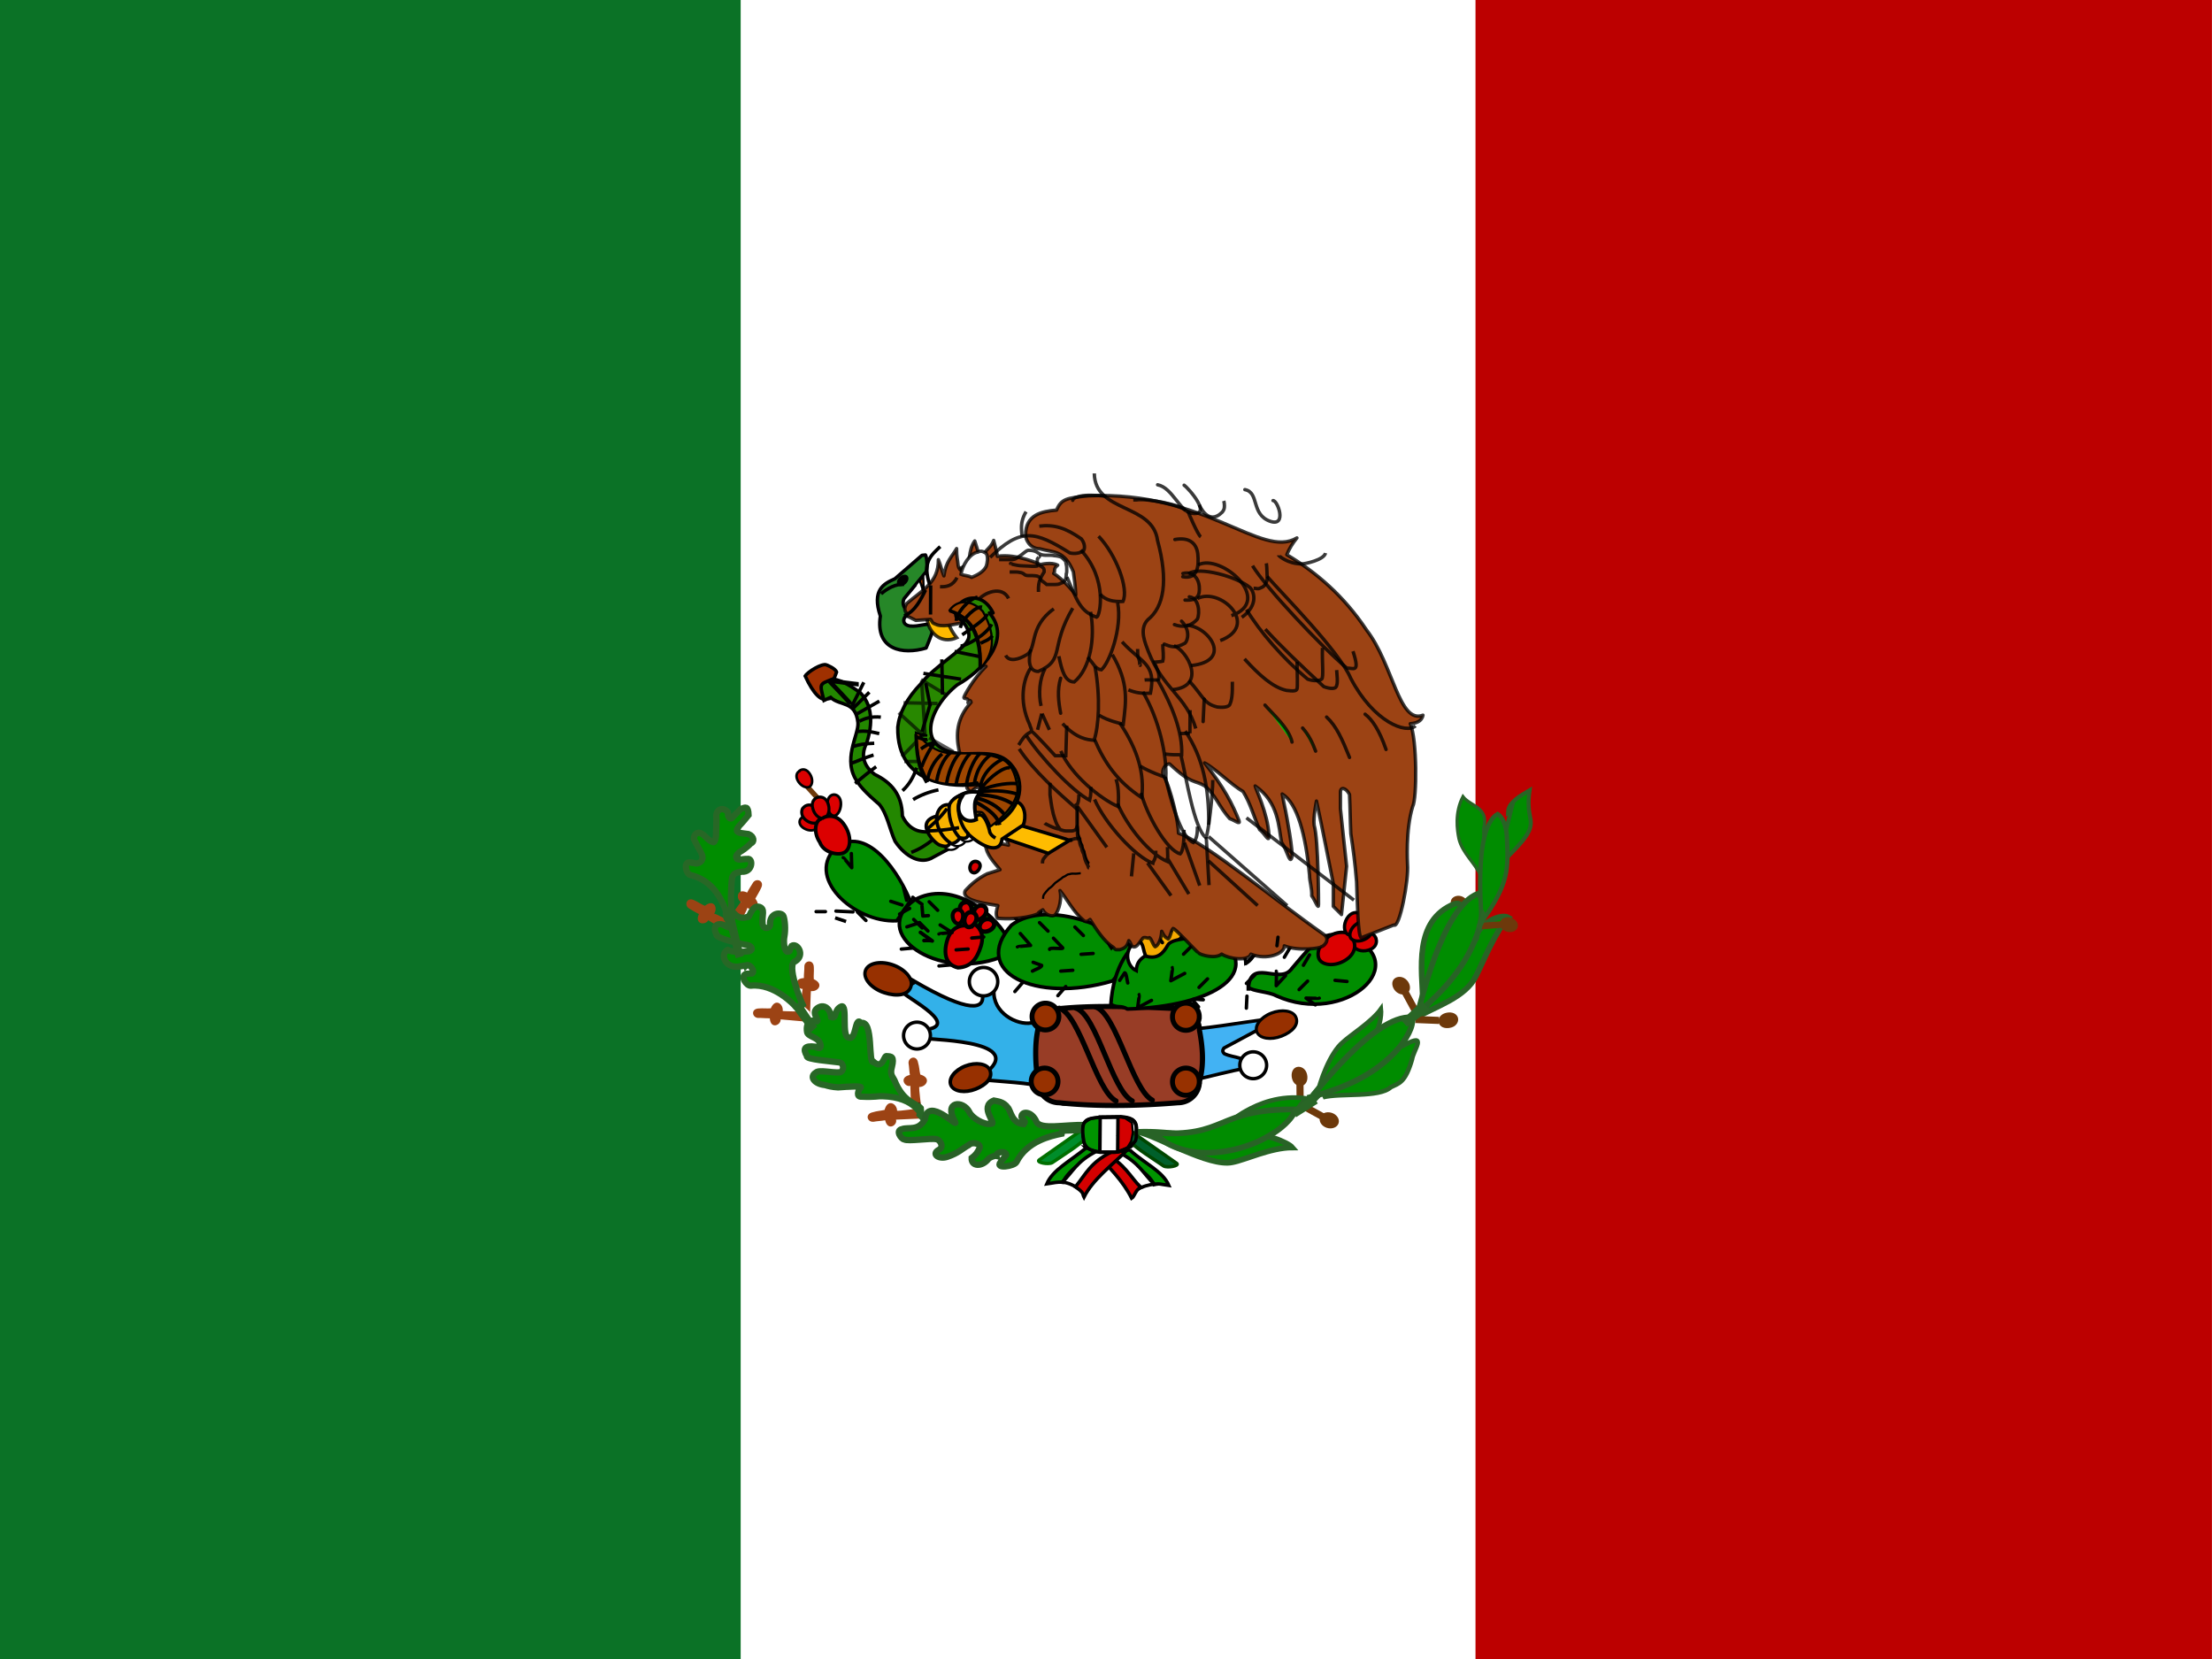 <svg xmlns="http://www.w3.org/2000/svg" height="480" width="640">
  <rect width="100%" height="100%" fill="#333333" stroke="none"/>
  <g fill-rule="evenodd" stroke-width="1pt">
    <path fill="#fff" d="M0 0h639.984v480H0z"/>
    <path fill="#0b7226" d="M0 0h214.301v480H0z"/>
    <path fill="#bc0000" d="M426.91 0h213.074v480H426.909z"/>
  </g>
  <path d="M213.126 268.71c.077-.1 3.468-6.038 3.066-6.081 1.662 1.197 4.416.063 2.346-2.63.604-1.089 1.14-1.919 1.643-3.008 1.138-2.132-1.299-3.06-2.263-1.676-.69 1.128-1.169 1.8-1.748 2.929-3.071-1.468-3.273 1.97-1.804 2.67-.662.922-1.762 2.443-2.413 3.366.39 1.143.783 2.286 1.174 3.43z" fill-rule="evenodd" fill="#9c4314"/>
  <path d="M212.722 267.388c-.101-.076-6.086-3.382-6.124-2.994 1.176-1.679 0-4.416-2.662-2.307-1.096-.489-1.936-1.113-3.032-1.601-2.147-1.107-3.03 1.342-1.644 2.286 1.138.674 1.816 1.133 2.964 1.707-1.414 3.09 2.017 3.244 2.696 1.767.932.639 4.644 2.732 6.476 3.37 1.137-.406.2-1.82 1.337-2.227zM234.369 293.669c.02-.124.174-6.96.276-6.928 1.943.309 3.911-2.047.809-3.429-.076-1.197.088-2.23.012-3.428-.014-2.416-2.696-2.063-2.74-.308.019 1.274-.162 2.136-.143 3.409-3.394.18-1.939 3.291-.361 3.118-.134 1.122-.386 2.988-.62 4.11l2.667 2.466z" fill-rule="evenodd" fill="#9c4314"/>
  <path d="M233.384 292.694c-.124-.018-6.961-.076-6.93-.192.28-1.948-2.103-3.882-3.44-.76-1.197.092-2.232-.067-3.429.036-2.416.049-2.026 2.624-.269 2.746 1.274-.038 2.137.13 3.41.093.23 3.392 3.32 1.892 3.124.318l6.766.602c.806-.9-.027-1.942.778-2.842z" fill-rule="evenodd" fill="#9c4314"/>
  <path d="M304.128 316.122s2.346 3.166 3.4 3.283c3.283.234 29.312 0 29.312 0 0-.04.938-.647.938-.686.86-1.096.782-1.72 1.642-2.816 1.368-1.367 3.322-1.797 4.69-3.166 6.862-1.407 11.138-2.814 17.001-3.762-.469-3.478-3.986-2.736-6.862-4.104-.686-.647-.47-1.094-.118-1.641l13.016-6.98v-1.407c-9.224 1.094-17.744 2.892-27.671 3.283L306.69 313.19l-2.462 2.931z" fill-rule="evenodd" stroke="#000" stroke-width=".99" fill="#42b2f3"/>
  <path d="M210.444 263.863h-.118c.688 0 .12.039 0-1.408" stroke="#000" stroke-width=".628" fill="none"/>
  <path d="M210.96 266.428c-1.769-6.214-4.6-11.66-11.233-13.27-1.244-.282-2.127-3.834-.066-3.668 1.173.469.024-.223 1.196.246 1.161.416 2.968-.6 2.222-2.476 0-.236-2.213-4.164-2.213-4.281-.416-.46.366-2.969 2.346-1.642.938.616 1.876 2.06 3.228 2.346.498-.083.827-1.627.744-2.823 0-.117.117-4.062.117-4.062-.471-2.371 1.627-3.682 3.311-1.807.118.686-.013.692.104 1.178.386.786.866.907 1.406.117l2.228-2.228c1.323-.491 2.149-.983 2.228 1.76 0 0-1.826 2.287-2.688 3.116-.46.663-1.424 1.666.269 2.062.117 0 2.419.332 2.419.332 1.676.666 1.741 2.388.68 2.646 0 0-1.228 1.433-3.383 2.628-.663.632-1.21 1.173-.629 1.904 1.244.484.848.02 2.969.02 1.79-.414 1.624 3.969-1.61 3.672-.967.231-2.244.136-2.768 1.682-.236 1.204-.293 3.617-.293 4.103-.2 2.79.21 6.662.21 6.779.234 1.993-.47 1.29-.704 1.768zM230.14 291.186c-.228-.292-6.104-6.73-12.89-6.007-1.267.163-3.298-2.892-1.29-3.436 1.261.046.279-.134 1.64-.088 1.067-.749-.862-3.061-1.733-2.262-.079-.22-2.327.482-3.28.288-2.949-.283-4.237-3.678-2.083-4.828 1.34.612 3.873.66 6.243.37 1.363-.412.726-1.644-.686-1.828-1.866-.276-9.396-2.11-8.73-3.024-1.244-2.073-.01-3.671 2.176-2.67 1.803 1.093 2.013.48 1.674-.336-.634-1.66-1.048-1.179-1.126-2.624-.133-.867.148-1.66 1.427-1.106.64-.464 1.427 2.792 4.78 1.661.62.619 1.147-3.612 3.473-2.898 1.744.64.663 2.362.893 4.912.28 1.686 1.964 1.299 2.196.423-.364-3.873 3.422-3.941 3.866-2.632.36.966.683 3.662.226 6.012-.249 1.246-.061 3.716.742 4.21 1.334.034.473-.268 1.39-1.648 1.646-.994 3.947 2.606 1.136 4.414-2.966.64 1.68 11.938 2.072 12.67-.43.462-.94-.104-1.003.417z" fill-rule="evenodd" stroke="#286726" stroke-width="1.831" fill="#008d00"/>
  <path d="M266.663 321.4c0-.126-.92-6.901-.666-6.897 1.968 0 3.642-2.636.262-3.614-.262-1.17-.263-2.216-.626-3.387-.393-2.384-2.887-1.632-2.766.126.218 1.266.176 2.133.393 3.388-3.324.71-1.4 3.666.132 3.137.043 1.129.087 3.011.13 4.14l3.019 2.008z" fill-rule="evenodd" fill="#9c4314"/>
  <path d="M266.44 320.603c-.126.002-6.887 1.017-6.887.74-.028-1.968-2.686-3.606-3.617-.212-1.167.278-2.213.293-3.38.672-2.378.427-1.69 2.91.164 2.763 1.262-.236 2.131-.206 3.383-.441.767 3.313 3.674 1.349 3.134-.176l6.78-.307c.666-1.016-.331-1.913.324-2.929z" fill-rule="evenodd" fill="#9c4314"/>
  <path d="M264.134 283.663c16.66 9.769 20.803 8.361 20.112 4.023.793 0 .964.69 3.314-1.04-.328 6.4 6.641 10.078 10.89 9.307 3.833.247 3.339 6.317 3.339 6.317.233 6.188-1.612 7.286-1.28 12.473-.067 0-.116-.619-.174-.619-4.716-1.121-14.008-1.263-17.488-2.004 16.961-10.883-12.268-11.18-14.792-11.661-1.906-.248-.646-2.102.667-2.697 8.78-1.731-8.263-10.046-7.81-11.036-1.04-.619.073-1.113.073-1.113 1.166-.768 2.084-.403 3.26-1.16z" fill-rule="evenodd" stroke="#000" stroke-width="1.039" fill="#33b1e9"/>
  <path d="M306.46 291.831a6.182 6.182 0 0 0-6.194 6.194c-.866 3.967-.743 9.622 0 14.839a6.182 6.182 0 0 0 6.193 6.194c11.46 1.236 23.784.866 34.378 0a6.182 6.182 0 0 0 6.193-6.194c1.36-4.699.99-9.646 0-14.839a6.182 6.182 0 0 0-6.193-6.194c-11.46-.494-23.166-1.113-34.378 0z" fill-rule="evenodd" stroke="#000" stroke-width="1.484" fill="#983d26"/>
  <path stroke-linejoin="round" d="M266.76 160.669l-7.844 6.793c-3.222 1.424-6.724 3.198-4.202 10.786-1.471 9.736 6.373 11.276 13.236 9.244 1.144-2.62 1.607-4.261 2.661-6.782-3.036-.467-4.668.696-7.413.41-1.891-.304-2.031-1.728-1.33-2.662 2.964-1.47 6.648-2.871 8.613-4.342-.07-.443-.14-.116-.21-.66-2.461 1.26-4.202 1.68-6.793 2.731-2.066.724-2.638-1.914-1.821-3.082 0 0 6.322-7.633 6.322-7.703.446-1.606.137-4.308-.21-4.832z" fill-rule="evenodd" stroke="#000003" stroke-linecap="round" stroke-width=".99" fill="#268728"/>
  <path d="M288.682 284.03a4.11 4.11 0 1 1-8.22 0 4.11 4.11 0 0 1 8.22 0z" fill-rule="evenodd" stroke="#000" stroke-width=".989" fill="#fff"/>
  <path d="M269.192 299.63a3.876 3.876 0 1 1-7.76 0 3.876 3.876 0 0 1 7.76 0z" fill-rule="evenodd" stroke="#000" stroke-width=".989" fill="#fff"/>
  <path d="M366.476 308.21a3.876 3.876 0 1 1-7.76 0 3.876 3.876 0 0 1 7.76 0z" fill-rule="evenodd" stroke="#000" stroke-width=".98" fill="#fff"/>
  <path stroke-linejoin="round" d="M267.126 166.763c.093 2.33.166 6.266.166 6.147-.099-2.179-.862-3.924-1.146-4.781.34-.66.89-1.366.989-1.366z" fill-rule="evenodd" stroke="#000" stroke-width=".628" fill="#ba4600"/>
  <path d="M306.119 312.908a3.876 3.876 0 1 1-7.76 0 3.876 3.876 0 0 1 7.76 0zM346.984 312.908a3.876 3.876 0 1 1-7.749 0 3.876 3.876 0 0 1 7.76 0zM346.984 294.12a3.876 3.876 0 1 1-7.749 0 3.876 3.876 0 0 1 7.76 0zM306.363 294.12a3.876 3.876 0 1 1-7.76 0 3.876 3.876 0 0 1 7.76 0z" fill-rule="evenodd" stroke="#000" stroke-width="1.425" fill="#973100"/>
  <path d="M267.144 323.61c-.229-.292-1.969-6.226-11.804-6.44-1.384-.08-2.261.317-6.063.124-1.624.133-.988-1.802-.344-2.498 1.066-.749-3.8-.384-6.473-.186-1.687-.097-2.822-.384-3.774-.677-2.96-.283-4.676-2.364-2.62-3.604.902-.887 4.672.122 6.94-.067 1.366-.412 1.166-2.694-.147-2.878-1.866-.276-10.006-.886-9.341-1.8-1.246-2.073-.884-3.146 2.36-2.746 1.802 1.094 1.76-.307 1.311-1.123-.634-1.66-3.496-1.79-3.676-3.136-.482-3.228 1.636-3.662 2.914-3.117.64-.466-2.42-2.98.932-4.21.833-.261 2.646-.068 3.124 3.003 1.744.64.639-2.008 2.904-3.044 2.028-.86-.136 9.081 2.283 8.992 2.083.848 1.673-6.428 3.417-4.207 3.77-.967 1.946 12.046 3.686 11.26 2.724 2.382 3.009-2.142 3.802-1.66 1.334.036 2.222.083 1.478 3.076-.664 2.328.276 2.868.698 3.802 2.647 6.614 6.37 6.661 7.646 8.146.41 3.82-.281 1.369-.344 1.88z" fill-rule="evenodd" stroke="#286726" stroke-width="1.831" fill="#008d00"/>
  <path d="M314.244 332.144c-4.703 3.863-9.688 6.366-11.377 10.386 2.143-.288 2.971-.646 4.67-.444 1.732-3.876 7.178-6.944 10.393-9.077l-3.687-.866zM326.816 332.666c4.262 3.928 9.623 6.173 11.376 10.323-2.143-.288-3.037-.681-4.314-.261-1.732-3.876-7.434-6.137-10.649-9.27 1.196-.289 2.391-.613 3.687-.802z" fill-rule="evenodd" stroke="#000" stroke-width=".99" fill="#009400"/>
  <path d="M323.61 333.363c6.162 3.092 7.208 6.317 10.382 9.274-1.626.092-3.664.784-4.447 1.237-3.834-4.987-6.802-6.76-10.016-9.892 1.196-.289 2.886-.33 4.08-.619z" fill-rule="evenodd" stroke="#000" stroke-width=".99" fill="#fff"/>
  <path d="M274.963 166.944c-2.064.668-2.966 2.308-3.143 3.931-7.604 6.326-2.077 16.811 4.976 13.633-6.218-7.813 0-12.227 6.803-9.488 1.769 1.29 2.986 3.98 3.16 3.814 1.106-2.394 6.473-4.478 6.473-4.478s3.619.473 4.163-1.803c.401-1.466 3.64-7.482 3.64-7.482l-11.276-2.321-7.793-.166-4.146 1.824c-.662.884-.284 1.661-.837 2.636z" stroke-opacity=".772" fill-rule="evenodd" stroke="#000" stroke-width=".99" fill="#ffba00"/>
  <path d="M319.4 333.606c6.163 3.092 7.616 6.987 10.69 9.944-1.397.412-1.87 2.71-2.662 3.164-2.474-4.988-6.664-9.238-10.892-13.484 1.196-.289 1.669.664 2.864.376z" fill-rule="evenodd" stroke="#000" stroke-width=".99" fill="#d40000"/>
  <path d="M317.46 333.006c-6.163 3.092-6.962 6.06-10.126 9.018 1.626.092 3.407 1.04 4.19 1.493 3.834-4.987 6.801-6.76 10.016-9.892-1.196-.289-2.886-.33-4.08-.618z" fill-rule="evenodd" stroke="#000" stroke-width=".99" fill="#fff"/>
  <path d="M321.66 333.26c-6.163 3.092-7.323 6.178-10.497 10.136 2.664 1.83 1.932 1.941 2.468 2.973 2.474-4.987 7.916-9.109 12.243-13.364-1.196-.289-3.01.636-4.206.247z" fill-rule="evenodd" stroke="#000" stroke-width=".99" fill="#d40000"/>
  <path d="M203.69 472.46c0 6.002-7.22 9.068-16.127 9.068s-16.127-4.066-16.127-9.068 7.22-9.068 16.127-9.068 16.127 4.066 16.127 9.068z" fill-rule="evenodd" transform="matrix(.411 .134 -.124 .447 238.466 46.832)" stroke="#000" stroke-width="2.243" fill="#973000"/>
  <path d="M313.288 326.763c-3.716 2.669-8.967 6.234-12.681 8.903-.763.661 2.676 1.334 3.798.736 3.92-2.692 6.983-4.466 9.904-7.147l2.242-1.261c-1.6-.116-1.663-1.127-3.263-1.241z" fill-rule="evenodd" stroke="#006e00" stroke-width=".99" fill="#008d2b"/>
  <path d="M203.69 472.46c0 6.002-7.22 9.068-16.127 9.068s-16.127-4.066-16.127-9.068 7.22-9.068 16.127-9.068 16.127 4.066 16.127 9.068z" fill-rule="evenodd" transform="matrix(.349 -.137 .164 .367 137.816 164.088)" stroke="#000" stroke-width="2.649" fill="#973000"/>
  <path d="M361.172 286.636c.194-10.192 9.13-1.269 12.638-6.468 8.246-9.717 8.962-10.467 16.236-9.403 19.622 7.672-.866 26.412-20.808 17.334-2.19-1.206-6.876-1.26-8.066-2.464z" fill-rule="evenodd" stroke="#000" stroke-width="1.04" fill="#008d00"/>
  <g fill-rule="evenodd" fill="#6d390b">
    <path d="M424.792 262.061c-.26 1.14-1.692 1.744-2.976 1.361s-2.291-1.634-2.03-2.773 1.692-1.744 2.974-1.361 2.291 1.634 2.03 2.773z"/>
    <path d="M424.134 261.634l4.76 4.12-1.261 1.442-4.76-4.12z"/>
  </g>
  <path d="M396.319 266.622l1.037 1.463 3.683-3.122-1.037-1.463-3.683 3.122z" fill-rule="evenodd" fill="#6d390b"/>
  <path d="M306.46 291.7c6.069 1.866 10.61 23.867 16.446 26.846M311.272 291.678c6.06 1.866 10.387 23.867 16.323 26.846M316.962 291.336c6.06 1.866 10.612 23.99 16.447 26.967" stroke="#000" stroke-linecap="round" stroke-width="1.484" fill="none"/>
  <path d="M203.69 472.46c0 6.002-7.22 9.068-16.127 9.068s-16.127-4.066-16.127-9.068 7.22-9.068 16.127-9.068 16.127 4.066 16.127 9.068z" fill-rule="evenodd" transform="matrix(.349 -.137 .164 .367 226.363 148.76)" stroke="#000" stroke-width="2.243" fill="#973000"/>
  <path d="M398.169 271.676c.303 1.176-.223 2.7-2.29 3.234-2.068.634-4.01-.272-4.313-1.447-.304-1.176.894-2.866 2.962-3.4 2.067-.634 3.337.438 3.64 1.613z" fill-rule="evenodd" stroke="#000" stroke-width=".946" fill="#dc0000"/>
  <path d="M307.176 328.01c-3.066.621-10.064 2.136-13.1 8.243-.663 1.16-6.16 2.04-4.628.067.719-1.039.976-1.129 1.694-2.167-.066-1.302-3.036-.917-2.83.247-.229-.062-1.67.227-2.346.926-1.827 2.333-4.946 2.229-4.838-.26 1.163-.862 1.737-1.671 2.316-2.926.382-1.363-2.283-1.86-3.146-.846-1.824.966-2.969 2.322-6.14 3.38-2.417.87-4.74-.68-2.636-1.926 1.893-.93.316-3.08-.608-3.149-1.694-.386-8.123.717-9.299.069-.92-.121-2.6-2.64-.63-2.971 1.783-.682 4.761.663 6.63-2.834.771-6.871 10.088 3.004 8.676.663-3.413-6.047 2.397-6.233 4.16-2.796.716 1.662 4.263 3.863 6.292 3.42 1.934.216-3.688-4.888.796-6.72 1 .212 2.784.288 4.014 1.994.916.88 1.11 4.607 4.632 4.808.748-1.104.03-.642-.638-2.069-.006-1.837 3.032-1.687 4.33 1.422 1.286 2.374 8.074.762 14.286.904 1.99-.326 6.192 1.424-6.777 1.64z" fill-rule="evenodd" stroke="#286026" stroke-width="1.831" fill="#008d00"/>
  <path d="M391.288 271.46c1.092 1.679 1.07 4.339-1.884 6.261s-6.41 1.683-7.604.004c-1.093-1.679-.108-4.961 2.846-6.873 2.963-1.922 6.46-1.071 6.642.608z" fill-rule="evenodd" stroke="#000" stroke-width=".99" fill="#dc0000"/>
  <path d="M393.406 264.494c1.023.663 1.677 2.127.628 3.927-1.148 1.8-3.118 2.634-4.141 1.88-1.023-.662-1.3-2.706-.16-4.606 1.148-1.8 2.74-1.966 3.763-1.302z" fill-rule="evenodd" stroke="#000" stroke-width=".946" fill="#dc0000"/>
  <path d="M396.619 267.66c.662 1.017.648 2.63-1.142 3.796s-3.886 1.02-4.648.003c-.662-1.018-.066-3.001 1.726-4.166 1.789-1.166 3.302-.649 3.966.369z" fill-rule="evenodd" stroke="#000" stroke-width=".946" fill="#dc0000"/>
  <path d="M403.176 261.622c.498.766.488 1.979-.869 2.866-1.346.877-2.924.767-3.422.002-.498-.766-.06-2.268 1.297-3.136 1.347-.876 2.486-.488 2.984.278z" fill-rule="evenodd" stroke="#000" stroke-width=".711" fill="#d90000"/>
  <path d="M318.088 323.331c-2.636.31-4.134.472-4.64 2.378-.281 1.294-.067 2.986.168 4.437 0 1.668 2.106 2.773 4.666 3.249h4.218c1.776 0 6.062-1.739 6.062-3.407.263-.943.263-2.466.263-3.496 0-2.806-1.98-2.978-4.466-3.24l-6.161.078z" fill-rule="evenodd" stroke="#000" stroke-width=".99" fill="#fff"/>
  <path d="M411.734 290.19c-.29-9.734-2.866-23.842 9.094-28.68 1.642-.402 2.099.467 1.674 1.749l-10.668 26.931z" fill-rule="evenodd" stroke="#286326" stroke-width="1.633" fill="#008f00"/>
  <path d="M427.176 270.372c2.127-4.001 7.386-6.01 9.24-4.886-3.67 3.76-7.338 12.943-9.399 16.961-2.968 6.112-11.624 8.739-16.817 11.748 6.812-7.914 11.164-14.9 16.977-22.814z" fill-rule="evenodd" stroke="#286326" stroke-width="1.633" fill="#008c00"/>
  <path d="M318.313 323.276s-2.639.47-2.697.47-2.062 1.289-2.062 1.289-.41 2.62-.41 2.68.468 2.872.468 2.872l1.232 1.7 3.224 1.113.236-10.024z" fill-rule="evenodd" stroke="#000" stroke-width=".628" fill="#009400"/>
  <path d="M410.16 293.172c.349-.36 6.84-30.96 17.663-34.676 1.748 2.273.906 7.216.206 9.838-3.323 11.426-11.398 19.267-17.87 24.737z" fill-rule="evenodd" stroke="#286326" stroke-width="1.633" fill="#008d00"/>
  <g fill-rule="evenodd" fill="#6d390b">
    <path d="M434.064 266.617c-.467 1.07.246 2.348 1.69 2.864s2.814.047 3.281-1.024-.244-2.349-1.69-2.864-2.814-.047-3.28 1.024z"/>
    <path d="M434.89 266.491l-6.268.492.16 1.904 6.268-.493z"/>
  </g>
  <g fill-rule="evenodd" fill="#6d390b">
    <path d="M407.649 286.838c-.673 1.081-2.228 1.212-3.473.29s-1.71-2.643-1.038-3.626 2.227-1.211 3.473-.29 1.71 2.643 1.038 3.626z"/>
    <path d="M407.176 286.067l3.28 6.032-1.776 1.026-3.28-6.031z"/>
  </g>
  <g fill-rule="evenodd" fill="#6d390b">
    <path d="M416.414 296.28c-.683-1.132.103-2.634 1.632-3.13s3.06-.164 3.644.968-.102 2.634-1.631 3.13-3.061.164-3.646-.968z"/>
    <path d="M416.327 296.274l-6.86-.278.03-2.061 6.86.278z"/>
  </g>
  <path d="M406.463 302.286c6.66-3.604 2.483 1.462 2.07 4.22-1.966 6.83-3.802 6.874-6.112 8.038-3.446 3.143-14.487 1.618-19.617 2.913 6.43-4.67 17.229-10.602 23.66-16.171zM396.497 300.7c2.776-2.203 3.232-7.068 3.047-8.764-2.616 3.694-8.967 7.643-11.021 9.621-3.634 3.043-6.704 11.183-7.607 16.12 6.41-6.822 10.172-11.164 16.68-16.987z" fill-rule="evenodd" stroke="#286326" stroke-width="1.328" fill="#008c00"/>
  <path d="M360.922 328.647c4.349-1.276 11.76 1.937 12.97 3.36-6.247 0-13.76 3.643-17.342 4.273-6.73 1.46-21.62-7.616-27.31-8.796 9.498-.479 21.96 2.649 31.682 1.172z" fill-rule="evenodd" stroke="#286326" stroke-width="1.633" fill="#008c00"/>
  <path d="M327.819 327.728c3.714 2.67 8.966 6.236 12.68 8.904.763.66-2.674 1.334-3.798.736-3.92-2.692-6.983-4.466-9.903-7.147l-2.243-1.262c1.6-.116 1.663-1.126 3.264-1.24z" fill-rule="evenodd" stroke="#004600" stroke-width=".99" fill="#00602b"/>
  <path d="M379.372 317.463c.446-.169 18.163-24.073 29.16-23.086.661 2.623-2.017 6.661-3.661 8.666-7.408 8.684-17.624 12.266-26.6 14.629z" fill-rule="evenodd" stroke="#286326" stroke-width="1.669" fill="#008c00"/>
  <g fill-rule="evenodd" fill="#6d390b">
    <path d="M377.196 313.962c-1.103.637-2.636.02-3.2-1.38s-.31-3.06.793-3.687 2.636-.019 3.2 1.38.31 3.06-.793 3.687z"/>
    <path d="M377.146 313.04l.061 6.866-2.06.068-.061-6.866z"/>
  </g>
  <g fill-rule="evenodd" fill="#6d390b">
    <path d="M381.821 323.761c.074-1.271 1.378-2.129 2.912-1.916s2.718 1.418 2.644 2.689-1.378 2.129-2.912 1.916-2.718-1.417-2.644-2.689z"/>
    <path d="M382.61 324.22l-6.764-3.73 1.07-1.76 6.763 3.73z"/>
  </g>
  <path d="M231.613 236.94c.618-.773 1.714-1.282 3.203-.447 1.49.834 2.12 2.296 1.6 3.07-.618.776-2.193 1.008-3.683.174-1.489-.834-1.64-2.022-1.12-2.796z" fill-rule="evenodd" stroke="#000" stroke-width=".739" fill="#dc0000"/>
  <path d="M367.894 326.46c7.312-1.934 6.876-6.466 10.293-8.634-7.909-1.168-14.218 1.641-17.696 3.6-6.337 3.442-6.718 7.178-11.342 9.761 7.883-1.006 11.434-2.138 18.644-4.718z" fill-rule="evenodd" stroke="#286326" stroke-width="1.328" fill="#008c00"/>
  <path d="M334.044 327.697c20.914 1.678 17.68-6.913 40.6-6.703-.338 2.684-4.714 6.062-6.972 7.312-10.023 6.3-26.493 7.783-33.629-.609z" fill-rule="evenodd" stroke="#286326" stroke-width="1.669" fill="#008c00"/>
  <path d="M323.413 323.219l.068 9.848 2.697-1.066s1.113-1.769 1.113-1.876c0-.117.47-2.404.47-2.462 0-.069-.236-2.814-.236-2.814l-2.062-1.348-2.061-.293z" fill-rule="evenodd" stroke="#000" stroke-width=".628" fill="#d40000"/>
  <path fill-rule="evenodd" fill="#6d390b" d="M236.346 231.77L233 228.091l1.139-.964 3.346 3.677z"/>
  <path d="M232.137 234.036c.668-.988 1.877-1.638 3.607-.672 1.631 1.064 2.32 2.93 1.762 3.919-.667.988-2.4 1.287-4.032.222-1.63-1.066-1.794-2.68-1.227-3.67z" fill-rule="evenodd" stroke="#000" stroke-width=".874" fill="#dc0000"/>
  <path d="M241.363 229.91c.963.039 1.987.882 1.934 2.8-.064 1.916-1.09 3.382-2.044 3.342s-1.966-1.602-1.912-3.42c.064-1.916 1.067-2.76 2.022-2.722z" fill-rule="evenodd" stroke="#000" stroke-width=".794" fill="#dc0000"/>
  <path d="M236.666 230.678c1.08-.283 2.489.196 2.996 2.098.608 1.901-.22 3.691-1.3 3.976-1.081.283-2.647-.813-3.166-2.716-.607-1.902.378-3.074 1.46-3.368z" fill-rule="evenodd" stroke="#000" stroke-width=".87" fill="#dc0000"/>
  <path stroke-linejoin="round" d="M263.6 261.176c-3.261-8.29-12.16-22.064-21.224-16.42-10.06 8.677 4.688 22.329 17.08 21.666l4.146-6.136z" fill-rule="evenodd" stroke="#000" stroke-linecap="round" stroke-width=".99" fill="#008d00"/>
  <path d="M237.716 236.876c1.741-1.171 4.636-1.198 6.611 1.846 2.076 3.044 1.89 6.666.148 7.826-1.743 1.172-6.198.207-7.273-2.836-2.076-3.043-1.229-6.662.614-6.836z" fill-rule="evenodd" stroke="#000" stroke-width="1.037" fill="#dc0000"/>
  <path d="M231.276 223.028c.794-.634 2.068-.646 3.016.842.946 1.387.861 3.036.067 3.67-.794.633-2.37.093-3.317-1.296-.946-1.387-.66-2.682.236-3.117z" fill-rule="evenodd" stroke="#000" stroke-width=".744" fill="#dc0000"/>
  <path d="M291.294 271.038c-4.097-7.29-16.278-16.406-26.667-10.673-13.469 9.462 6.432 23.611 24.776 16.63 1.736-1.798.166-4.26 1.891-6.068z" fill-rule="evenodd" stroke="#000" stroke-width="1.04" fill="#008d00"/>
  <path d="M329.263 276.36c-4.097-7.289-26.066-16.676-36.622-8.683-11.976 13.432 6.699 22.782 29.263 16.132 1.736-1.798 4.633-6.761 6.369-7.66z" fill-rule="evenodd" stroke="#000" stroke-width="1.04" fill="#008d00"/>
  <path stroke-linejoin="round" d="M243.978 248.126c.117 0 2.462 2.931 2.462 2.931l-.117-4.104M248.084 263.863l2.463 2.462M266.766 262.222l.236 2.814 1.624-.117M266.766 261.606c-.686-.361-2.68-1.993-2.68-1.993M261.01 261.84l-3.284-1.064" stroke="#000" stroke-linecap="round" stroke-width=".99" fill="none"/>
  <path d="M244.794 266.626l-3.166-1.066" stroke="#000" stroke-width=".99" fill="none"/>
  <path stroke-linejoin="round" d="M238.822 263.76h-2.697" stroke="#000" stroke-linecap="round" stroke-width=".99" fill="none"/>
  <path stroke-linejoin="round" d="M261.478 244.836v-3.618" stroke="#000" stroke-linecap="round" stroke-width=".628" fill="none"/>
  <path stroke-linejoin="round" d="M246.79 263.838c-.36 0-4.924-.236-4.924-.236M266.003 266.997l-3.617 1.172M260.272 264.463c.117-.117 2.931-1.624 2.931-1.624M262.303 260.469c0-.117-.938-3.869-.938-3.869" stroke="#000" stroke-linecap="round" stroke-width=".99" fill="none"/>
  <path d="M318.031 323.266c-2.634.309-4.133.471-4.64 2.377-.28 1.294-.066 2.986.169 4.438.469 2.43 2.106 2.773 4.666 3.248h4.218c1.776 0 4.662-1.162 6.12-3.348.322-1.119.196-2.623.196-3.664-.234-2.67-1.98-2.978-4.466-3.24l-6.162.079zM318.322 323.276l-.083 9.783M323.46 323.276l-.084 9.783" stroke="#000" stroke-width=".99" fill="none"/>
  <path d="M429.266 239.613c1.647-6.086-3.807-6.288-6-9.144-2.444 4.784-1.687 9.666-1.166 12.218 1.003 4.16 4.69 7.036 6.302 10.66 1.08-6.246.907-8.462.863-13.626z" fill-rule="evenodd" stroke="#286326" stroke-width=".889" fill="#008c00"/>
  <path d="M436.344 234.888c.104-2.783 3.734-4.776 6.197-6.216-.907 6.411.722 7.963.291 10.172-.323 3.624-6.96 9.16-9.782 12.236 1.43-6.944 2.862-11.26 4.293-17.193z" fill-rule="evenodd" stroke="#286326" stroke-width="1.181" fill="#008c00"/>
  <path d="M428.694 266.681c.177-.332-2.762-26.866 4.6-31.164 1.93 1.133 2.662 4.788 2.704 6.792.408 8.801.696 13.273-7.304 24.373z" fill-rule="evenodd" stroke="#286326" stroke-width="1.265" fill="#008c00"/>
  <path d="M281.01 266.972c2.106.669 3.962 2.966 2.823 6.7-1.14 3.736-2.904 6.137-6.672 6.303-3.6-.834-4.246-4.17-3.106-7.906 1.139-3.734 3.847-4.766 6.964-4.098z" fill-rule="evenodd" stroke="#000" stroke-width="1.094" fill="#dc0000"/>
  <path d="M284.672 262.166c.67.47 1.07 1.466.263 2.672-.816 1.116-2.166 1.6-2.824 1.03-.67-.47-.802-1.813.014-2.93.816-1.114 1.887-1.142 2.667-.672zM279.031 261.013c.8-.17 1.794.209 2.064 1.667.26 1.367-.37 2.6-1.17 2.77-.8.169-1.873-.66-2.134-2.008-.26-1.367.46-2.16 1.26-2.33z" fill-rule="evenodd" stroke="#000" stroke-width="1.263" fill="#dc0000"/>
  <path d="M281.366 263.976c.783.236 1.473 1.046 1.06 2.361-.424 1.316-1.674 2.103-2.367 1.868-.783-.236-1.332-1.47-.908-2.786.423-1.316 1.43-1.68 2.216-1.444z" fill-rule="evenodd" stroke="#000" stroke-width="1.263" fill="#dc0000"/>
  <path d="M282.6 249.269c.663.178 1.23.79.876 1.786s-1.313 1.692-1.966 1.414c-.664-.179-1.111-1.112-.768-2.108.363-.996 1.194-1.27 1.848-1.092z" fill-rule="evenodd" stroke="#000" stroke-width=".997" fill="#dc0000"/>
  <path d="M286.931 266.26c.716.491 1.116 1.427.177 2.366-.938.938-2.42 1.162-3.136.67-.716-.492-.808-1.728.13-2.667.937-.937 2.113-.86 2.828-.368z" fill-rule="evenodd" stroke="#000" stroke-width="1.266" fill="#dc0000"/>
  <path d="M276.931 263.206c.728-.087 1.684.346 1.703 1.611.12 1.267-.646 2.361-1.273 2.439-.729.087-1.618-.766-1.738-2.02-.12-1.267.68-1.942 1.308-2.03z" fill-rule="evenodd" stroke="#000" stroke-width="1.139" fill="#dc0000"/>
  <path d="M266.019 319.066v-.117.117z" stroke="#000" stroke-width=".628" fill="none"/>
  <path d="M360.684 270.026c4.104 2.189 2.697 7.309-.234 8.677-.167-3.362-2.306-4.378-6.61-6.169 1.68-.938 3.478-3.987 6.744-3.618z" fill-rule="evenodd" stroke="#000" stroke-width=".99" fill="#fff"/>
  <path d="M321.397 290.6c1.61-22.261 18.416-24.96 29.622-21.098 16.41 11.907-.232 21.8-24.794 22.44-2.19-1.204-2.638-.137-4.828-1.342z" fill-rule="evenodd" stroke="#000" stroke-width="1.04" fill="#008d00"/>
  <path d="M326.31 266.497c-6.249-.212-6.833 4.91-4.774 7.682 2.09-2.811 4.763-2.689 8.327-1.626-1.092-1.664-1.081-6.204-3.664-6.967z" fill-rule="evenodd" stroke="#000" stroke-width="1.062" fill="#fff"/>
  <path d="M329.047 272.163c-4.104 2.19-3.23 7.309-.299 8.677.167-3.361 2.306-4.378 6.61-6.169-1.68-.938-2.944-3.987-6.211-3.618z" fill-rule="evenodd" stroke="#000" stroke-width=".99" fill="#fff"/>
  <path stroke-linejoin="round" d="M361.128 270.447c.048-1.83-1.397-3.414-3.091-3.67-2.042-.248-4 1.161-6.043-.33-.248-.167-4.99-4.26-6.361-6.166-1.361-.747-4.213-2.146-4.213-2.146-1.68 2.189-2.863 4.709-6.29 6.161-1.207.484-1.668 1.06-3.87.87-2.276-1.064-4.78-1.61-6.082-.466 1.107 2.193.806 4.967.337 7.077.821.47 1.726-.092 2.711.128 3.04.08 2.267 3.347 3.4 4.764 3.203.871 4.83-.663 6.297-3.274.847-1.333 3.436-1.606 6.276-2.008 1.993-.386 4.484-1.019 6.311.006 1.61.802 2.62 1.77 3.283 3.4 0 0 2.403.216 4.807-.234.083-1.444-.213-4.07 3.618-4.104z" fill-rule="evenodd" stroke="#000" stroke-linecap="round" stroke-width=".99" fill="#f6aa00"/>
  <path d="M339.884 260.436l.118 6.276c.626 1.916 4.886 1.72 6.393.469l-.117-6.98" stroke="#000" stroke-width=".99" fill="none"/>
  <path d="M341.29 271.686c.92-.312 1.261-2.87 1.261-2.87M346.06 270.981l.234-2.11M348.913 270.981l-.347-2.221M338.713 269.34c-.143.08-1.993-2.227-1.407-1.992M336.319 272.744c.234 0-3.063-3.416-2.477-3.18M332.262 266.416c-.086-.262-.234-1.624.362-1.29M339.613 266.628c-6.01 4.324-9.726 2.606-10.407 6.14M362.016 268.076c.176-.212.778-1.33.147-1.329" stroke="#000" stroke-linecap="round" stroke-width=".99" fill="none"/>
  <path stroke-linejoin="round" d="M271.669 270.213c.066-.097 3.806-.406 3.806-.406l-3.47-2.194M294.369 273.944c.066-.097 3.806-.406 3.806-.406l-2.972-3.44M303.684 274.672c-.183-.696 3.932.092 3.807-.406l-2.698-2.817M298.663 261.447c.117 0 2.462 2.931 2.462 2.931l-.118-4.104M369.276 281.013c.09.076-.022 4.18-.022 4.18l2.693-2.92M339.219 279.963c.08.086-.463 3.801-.463 3.801l4.016-2.13M268.84 260.913l2.463 2.462M264.36 266.019l2.462 2.462M281.16 271.403l3.468-.31M276.637 274.826l3.474-.246M300.763 266.94l2.462 2.463M311 268.216l2.462 2.462M291.903 263.736l2.462 2.462M266.019 266.916l2.462 2.462M293.634 286.888l2.278-2.634M306.076 288.072l2.278-2.634M260.778 274.6l3.468-.31" stroke="#000" stroke-linecap="round" stroke-width=".99" fill="none"/>
  <path stroke-linejoin="round" d="M267.34 272.136c-.666.03 1.767-.16 2.398.106l-3.426-2.46" stroke="#000" stroke-linecap="round" stroke-width="1.064" fill="none"/>
  <path stroke-linejoin="round" d="M271.672 279.476l3.468-.31M312.8 276.11l3.473-.247M306.912 280.976l3.474-.246M311.094 263.116c.117 0 2.462 2.93 2.462 2.93l-.118-4.103M344.89 273.606l-2.462 2.463M362.963 276.297l-2.463 2.462M349.372 283.216l-2.462 2.462M378.331 283.863l-2.462 2.463M363.088 282.063l-2.463 2.462M378.078 267.326l-2.462 2.462M389.731 283.966l-3.467-.33M360.613 291.69l.168-3.478M371.6 276.96l1.772-2.998M377.113 279.278l1.771-2.998M381.706 288.813c-.076.089-3.828-.03-3.828-.03l2.69 1.961M329.61 287.772c.08.086-.463 3.801-.463 3.801l4.016-2.13M298.719 280.976c.467-.339 2.777-1.061 2.663-1.66l-2.47-.894" stroke="#000" stroke-linecap="round" stroke-width=".99" fill="none"/>
  <path stroke-linejoin="round" d="M403.278 267.628c1.627 1.263 4.37-13.106 3.96-17.601 0-.297-.61-9.832 1.486-16.643 1.26-2.293 1.306-19.474-.686-23.991 1.606-.127 3.332-.616 3.667-2.466-6.968 2.676-8.61-14.707-16.306-24.632-6.637-9.964-14.661-16.766-23.08-21.796.667-1.69 1.63-3.276 2.918-4.86-10.36 6.186-26.478-13.686-60.276-12.183-6.364.634-7.891.868-9.263 4.124-4.424.376-8.964 1.38-8.966 7.22.009 1.398 1.279 3.962 4.124 3.986 3.9 1.123 7.063.26 9.702 6.68.198 1.486.601 4.127.7 6.613 0 0-3.491-4.422-6.4-6.167.606-.736-.3-1.24 1.17-2.377-1.786-1.033-4.983-.193-4.983-.193s-6.912-3.263-12.48-2.377c0-.694-1.066-4.608-1.066-4.608-.986 2.767-3.16 2.608-3.479 6.226-.694-1.882-1.399-4.186-1.993-6.067-1.964 2.669-1.387 6.647-2.08 8.32-.776.631-2.32.666-2.709-1.12-.198-2.18-.466-2.397-.464-4.996-1.41 2.468-3.102 3.666-3.672 7.9-.694-1.686-.908-3.1-1.603-4.686.076 6.62-4.686 8.833-9.196 12.708-1.267 2.346.198 2.378.297 3.666l2.378 1.189c1.386-.099 2.878-.198 4.266-.297.693.891.126.946 1.976 1.62 4.963 1.388 11.162-4.667 16.016 4.79-2.24 1.863-4.48 6.249-3.777 7.062.892 0-1.79 1.261 1.834.106-3.782 3.678-6.346 8.613-6.346 8.81-.42 1.033 1.624-.14 1.118 1.737.631-1.407.899-.117.899-.117-8.632 9.337-.289 19.36-1.219 24.744 1.436 2.311 1.614-.044 3.409-.3 1.618 6.616 6.861 10.629 8.636 16.88-1.381-.424-4.126-.674-6.611.066.126 2.49 2.377 4.867 4.16 7.034-1.287.396-2.476.791-3.764 1.19-2.674 1.386-4.462 2.843-6.334 4.92-1.266 3.033 6.99 3.769 9.464 4.28-.316 1.088-.769 2.467-.128 3.663 6.463.626 11.776-1.089 11.776-1.386 0-.3 1.37-1.068 1.37-1.068.736 1.472 2.363 1.907 3.07 1.698 1.032 0 2.636-4.113 1.9-7.263 1.98 2.374 3.846 6.168 6.826 8.637.6.63 1.376.166 1.87-.267 1.684 2.676 4.009 6.361 6.693 8.023.891 1.021.7.646 1.906.72 1.101-.366 2.04-.602 2.616-2.64 0 0 .366.332.886 1.61 1.33.946 2.269-1.328 3.004-2.064.42-1.014 2.06.198 2.06-.396.696.396.986 2.138 1.68 2.633.909-.336 1.812-2.336 1.881-4.466.904 1.86 1.183 1.706 1.876 2.204.696-.498.781-2.438 1.376-2.933-.129-1.026 7.137 7.006 7.434 7.006.718.623 4.824 1.781 6.664.313 2.06 1.37 7.668 2.216 8.462.016 4.642 1.939 9.886-.234 9.66-2.403 4.142 1.666 10.699.66 10.699.263.736-.087 2.732-2.026.84-3.494-13.769-9.61-34.261-26.622-42.147-29.363 0-2.836-2.146-13.07-4.467-16.887-.42-1.463.626-3.26 1.892-3.144 6.368 6.01 7.306 4.632 10.142 6.34 3.07 2.422 4.172 6.12 7.243 9.488 1.447.463 3.167 1.928 2.713.6-1.916-4.81-4.233-9.466-9.97-16.719 2.971 1.486 7.839 6.422 11.126 8.274 2.191 3.61 2.806 6.487 4.788 11.043 1.436.91 2.902 4.268 2.692 1.486-.316-6.234-3.986-13.646-3.986-14.14 6.836 4.666 6.776 11.87 7.634 16.286 1.624 2.24 2.29 6.217 2.921 4.62.736-1.017-1.732-13.62-1.732-13.62-.396-1.684-.696-3.38-.99-4.964 4.343 2.6 6.861 12.04 7.894 23.469.006 1.82.747 3.816.648 6.003.932 1.162 2.006 4.33 1.967 2.434 0 0 .003-18.693-1.267-22.866-.316-2.276.668-6.997.668-6.997 1.686 7.726 3.276 16.082 4.86 23.808v6.648c.792.791 1.684 1.683 2.377 2.379l1.486-13.968s-1.783-16.346-1.783-16.642v-4.766c-.036-1.676 1.603-1.364 2.618.644.198 4.061.186 7.282.384 11.344.694 4.663 1.177 8.049 1.666 13.966.186 4.849.373 16.316 1.4 16.118z" stroke-opacity=".772" fill-rule="evenodd" stroke="#000" stroke-width=".99" fill="#9c4314"/>
  <path stroke-linejoin="round" d="M326.3 284.406c-.223-.623-.384-2.948-.898-2.943l-1.446 2.193M369.763 271.169l-.296 2.463M348.144 289.263c-.666.069-2.94-.46-3.077.044l1.706 1.999" stroke="#000" stroke-linecap="round" stroke-width=".99" fill="none"/>
  <path d="M311.806 234.297v.267-.267.267-.267 4.486c.131.636.128 1.344.128 2.06.08.644.27 1.196.613 1.796.036.76.247 1.268.613 1.922.064.666.278 1.216.612 1.794.066.668.269 1.003.386 1.638.186.616.41 1.016.64 1.41.167.167.231.333.386.384" stroke="#000" stroke-width=".628" fill="none"/>
  <path d="M301.803 260.066c0-.207-.032-.837.267-1.281.463-.646.817-1.046 1.409-1.666.7-.446 1.2-.973 1.794-1.638.638-.407.969-.767 1.638-1.163.366-.363.766-.642 1.163-.77.441-.216.762-.636 1.41-.64.39-.196 1.201-.128 1.794-.128.611 0 .826-.117 1.41-.128" stroke="#000" stroke-width=".628" fill="none"/>
  <path d="M394.963 206.644c1.98 1.436 4.16 4.667 6.062 10.203M383.826 207.466c2.872 2.676 4.494 6.376 6.637 11.689" stroke-opacity=".772" stroke="#000" stroke-linecap="round" stroke-width=".99" fill="none"/>
  <path d="M376.887 210.64c1.76 1.998 2.807 4.096 3.766 6.688M366 204.006c2.278 2.626 6.943 6.637 7.826 10.698" stroke-opacity=".772" fill-rule="evenodd" stroke="#000" stroke-linecap="round" stroke-width=".99" fill="#00c600"/>
  <path d="M316.616 136.976c.166 11.418 16.878 8.633 18.286 19.361 3.198 11.708 1.866 19.272-2.814 22.989-2.666 2.736-.626 6.987.166 9.17 4.344 11.01 10.903 12.782 13.723 22.286" stroke-opacity=".772" stroke="#000" stroke-width=".99" fill="none"/>
  <path d="M310.363 144.766c0-.22.392-.602.78-.78 1.663-.642 2.686-.674 4.387-.682 1.463 0 2.828.064 4.29.292" stroke-opacity=".772" stroke="#000" stroke-linecap="round" stroke-width=".99" fill="none"/>
  <path d="M332.01 249.678l6.81 9.462M360.626 236.616l31.11 23.824M349.69 242.06l22.734 19.967M306.922 217.29c2.994 6.946 11.464 13.84 16.63 16.1.174-3.819-.042-6.293-.66-7.94" stroke-opacity=".772" stroke="#000" stroke-width=".99" fill="none"/>
  <path d="M316.66 213.906c2.994 6.946 6.727 12.279 13.668 16.88.824-6.77-.964-13.623-6.337-21.607" stroke-opacity=".772" stroke="#000" stroke-width=".99" fill="none"/>
  <path d="M317.966 206.938c2.734 1.649 6.207 2.386 7.03 2.603.824-6.77 1.646-11.877-3.162-20.14" stroke-opacity=".772" stroke="#000" stroke-width=".99" fill="none"/>
  <path d="M307.438 209.36c4.036 4.383 7.289 4.699 9.111 4.816 1.346-3.948 1.91-12.322.26-21.348M296.984 212.866c4.018 6.2 13.28 16.068 18.264 18.666.173-.827.43-1.212.364-3.868M366.6 166.763c4.304 4.961 20.912 21.669 24.2 29.474 6.676 12.773 16.14 16.202 18.749 13.772M337.147 224.79c1.494 6.112 4.208 17.23 8.119 18.988.673-.667 1.242-1.872 1.176-4.62" stroke-opacity=".772" stroke="#000" stroke-width=".99" fill="none"/>
  <path d="M314.672 190.16c1.766 1.788 2.164 3.417 3.976 3.634 2.22-1.816 6.13-11.938 4.726-19.41" stroke-opacity=".772" stroke="#000" stroke-width=".99" fill="none"/>
  <path d="M306.366 189.869c.826 4.021 1.696 7.418 4.441 7.449 4.733-3.966 6.13-12.812 4.726-20.283M303.628 211.16l-2.13-4.683M349.612 249.044l14.266 12.969M342.716 243.831l4.402 12.393M323.319 232.488c2.994 6.946 9.372 14.626 14.448 16.784.174-.823.077-1.64.011-4.183M316.694 231.297c2.994 6.941 11.79 16.626 16.867 18.464.174-.823.914-.981.848-3.626M337.603 248.022l6.366 10.64M329.9 221.666c2.733 1.649 6.603 3.03 7.426 3.248.279-6.426-1.961-16.79-6.66-24.726" stroke-opacity=".772" stroke="#000" stroke-width=".99" fill="none"/>
  <path d="M298.269 187.872c-.812 3.04-.7 6.361 2.147 6.392 7.898-3.41 3.182-6.807 9.966-18.318M308.694 166.966c2.994 6.944 3.871 9.986 8.636 11.612.934-.42 3.266-10.927-4.62-19.467" stroke-opacity=".772" stroke="#000" stroke-width=".99" fill="none"/>
  <path d="M318.284 171.916c1.638 1.788 3.792 2.216 6.616 2.106 1.783-3.662-2.03-13.664-7.06-18.873M362.403 163.686c3.768 6.289 20.247 23.762 27.314 29.646 1.688-.202 3.938 1.77 1.74-4.903" stroke-opacity=".772" stroke="#000" stroke-width=".99" fill="none"/>
  <path d="M360.647 176.366c3.768 6.289 10.64 14.243 17.706 20.137 1.777.663 3.496.46 4.06-.012.606-.683.066-4.776.211-9.04" stroke-opacity=".772" stroke="#000" stroke-width=".99" fill="none"/>
  <path d="M366.076 182.031c4.304 4.744 9.986 10.204 16.942 16.636 1.777.663 3.312.69 3.616-.012.169-.693.491-.618.101-4.782" stroke-opacity=".772" stroke="#000" stroke-width=".99" fill="none"/>
  <path d="M360.066 190.644c4.304 4.743 8.238 8.239 12.14 9.11 1.886.227 2.874.263 3.077-.448.169-.693.064-4.011-.007-7.84" stroke-opacity=".772" stroke="#000" stroke-width=".99" fill="none"/>
  <path d="M343.963 196.872c4.304 4.743 4.308 6.71 8.21 7.682 1.886.226 3.281-.022 3.623-.667.606-1.348.818-2.81.766-6.638" stroke-opacity=".772" stroke="#000" stroke-width=".99" fill="none"/>
  <path d="M342.21 166.869c4.336.789 4.694-2.96 4.342-6.64-.427-3.362-2.804-4.833-6.62-4.127M339.8 180.719c2.043.789 4.61.738 6.644-1.601.764-1.78.471-6.143-2.344-6.437" stroke-opacity=".772" stroke="#000" stroke-linecap="round" stroke-width=".99" fill="none"/>
  <path d="M342.866 173.622c3.898.243 4.263-1.637 4.124-3.786-.164-2.62-1.93-4.614-4.746-3.907" stroke-opacity=".772" stroke="#000" stroke-linecap="round" stroke-width=".99" fill="none"/>
  <path d="M346.663 163.44c6.693-3.426 22.093 10.316 9.62 14.691M346.444 173.172c6.693-3.427 18.23 7.784 6.618 12.161M343.316 180.906c6.366.221 13.67 10.424 1.208 11.67" stroke-opacity=".772" stroke="#000" stroke-width=".99" fill="none"/>
  <path d="M336.826 186.363c2.043.79 3.223 1.3 6.046-.274.72-.66 1.669-3.688-1.017-6.367" stroke-opacity=".772" stroke="#000" stroke-linecap="round" stroke-width=".99" fill="none"/>
  <path d="M282.603 174.026c2.16-2.774 7.404-4.643 9.202-.87M339.66 186.86c3.702 1.216 9.694 11.617-.3 12.668" stroke-opacity=".772" stroke="#000" stroke-width=".99" fill="none"/>
  <path d="M334.934 140.266c4.27.808 6.427 7.708 9.83 8.24 6.224.928-.804-7.204-2.161-8.118" stroke-opacity=".772" stroke="#000" stroke-linecap="round" stroke-width=".99" fill="none"/>
  <path d="M271.972 169.76c1.916.078 3.713-.274 4.924-2.64M290.966 189.622c1.064 1.984 3.799 1.191 6.069-.186 3.091-1.768.486-7.98 7.866-13.276M294.876 216.678c4.017 6.2 11.638 12.967 16.387 17.127.174-.823.944-1.242.878-3.89M311.113 232.46l9.136 12.693M330.163 229.394c1.494 6.11 7.437 16.786 11.347 17.644.673-.66 1.126-3.28 1.06-6.929M328.034 246.897l-.668 6.664M341.713 218.676c1.494 6.111 3.739 20.982 7.18 23.678.674-.667 2.064-13.012 1.998-16.668M337.1 218.163c2.03.243 3.213.236 4.801.218.28-6.426-2.606-13.979-7.104-21.914" stroke-opacity=".772" stroke="#000" stroke-width=".99" fill="none"/>
  <path d="M348.416 202.281l-.317 6.498" stroke-opacity=".772" fill-rule="evenodd" stroke="#000" stroke-linecap="round" stroke-width=".99" fill="#00c600"/>
  <path d="M326.476 199.606c2.147.829 3.682 1.097 6.388.962 1.762-8.702-2.676-8.711-8.204-14.863" stroke-opacity=".772" stroke="#000" stroke-width=".99" fill="none"/>
  <path d="M360.178 141.663c4.27.807 1.663 7.194 7.368 9.177 4.873 1.624 2.127-6.093.78-6.007" stroke-opacity=".772" stroke="#000" stroke-linecap="round" stroke-width=".99" fill="none"/>
  <path d="M343.831 166.006c3.081-2.24 14.096.862 17.823 3.992 1.068.996 2.697 4.97-2.366 8.623M286.472 161.266c8.842-8.629 12.943-7.646 23.066-1.282 1.463.342 3.033.043 3.973-.612.612-1.24.024-2.601-.641-3.46-4.628-3.246-7.902-4.186-12.174-3.688M298.203 193.29c-1.988 2.931-3.614 9.306-.266 16.403.133.817.991 1.634.128 2.179-1.666.833-2.403 2.21-3.332 3.688M349.728 238.61c.06-10.763-1.61-19.33-6.8-27.093M331.166 196.74c1.42-.16 3.202.243 4.078-.18.423-1.67-.786-3.604-1.269-4.984.816-.09 1.813-.09 2.447-.272.362-1.36 0-3.262 0-4.893" stroke-opacity=".772" stroke="#000" stroke-width=".99" fill="none"/>
  <path d="M278.047 166.14c.341-2.391 2.477-6.04 4.87-6.406 1.163-.641 1.922.128 2.434.383.641 1.026.266 2.948 0 3.717-.64 1.282-1.922 2.307-4.228 3.204-1.197-.613-1.88-.386-3.076-.897z" stroke-opacity=".772" fill-rule="evenodd" stroke="#000" stroke-width=".99" fill="#fff"/>
  <path d="M298.66 211.76c.613.266 6.638 6.894 6.638 6.894h3.076l.266-8.686" stroke-opacity=".772" stroke="#000" stroke-width=".99" fill="none"/>
  <path stroke-linejoin="round" d="M306.876 196.231c-1.026 3.376-.64 6.76 0 10.124" stroke-opacity=".772" stroke="#000" stroke-linecap="round" stroke-width=".99" fill="none"/>
  <path d="M300.2 211.16l1.2-4.683M302.394 193.431c-1.638 2.82-1.976 7.461-1.176 10.814M344.281 212.172l-2.9.068" stroke-opacity=".772" stroke="#000" stroke-width=".99" fill="none"/>
  <path d="M240.397 201.278c.407 1.266-.963.682-1.267.936-1.44.608-3.722-1.266-6.164-6.622.704-1.194 4.839-3.761 6.166-3.209 0 0 2.602.992 2.914 2.079-.6 1.686-2.747 6.894-2.669 6.717z" fill-rule="evenodd" stroke="#000" stroke-width=".99" fill="#9f3000"/>
  <path d="M344.281 212.172l.048-6.709M348.997 242.163l.814 13.928" stroke-opacity=".772" stroke="#000" stroke-width=".99" fill="none"/>
  <path d="M240.303 201.766c2.81 2.642 7.226.87 7.927 7.326.301 3.613-4.816 10.838 0 17.36 1.706 2.61 6.122 6.218 6.122 6.218 2.308 2.676 3.01 7.168 4.616 10.737 3.178 4.76 7.66 6.787 11.038 4.617 0 0 11.44-6.118 11.44-6.219 0-.1-6.82-7.827-6.82-7.726 0 .1-6.623 6.62-6.623 6.62-.703-.101-4.616.3-6.92-4.617-.1-6.164-3.144-9.662-8.028-12.04-2.476-1.876-4.449-4.86-2.308-9.032 1.237-3.813 2.476-10.236-1.907-14.66-2.81-1.873-4.817-3.346-7.827-3.914-3.98 1.606-3.947 1.104-2.609 6.222z" fill-rule="evenodd" stroke="#000" stroke-width=".99" fill="#238700"/>
  <path d="M296.872 148.047c-1.638 2.819-1.398 4.61-1.142 7.328M289.063 161.913h3.687c.966-.026 1.363-.388 2.061-.897.462-.261.963-.666 1.41-1.026.38-.272.836-.691 1.281-.77.727 0 1.296.064 1.922.267.68.243 1.067.691 1.638.897.48.192.913.266 1.666.266.782 0 1.602-.036 2.306.129.678.046 1.436.194 1.923.384.62.391.994.868 1.41 1.282.024.68.247 1.096.266 1.793 0 .696.067 1.404-.128 1.796 0 .737-.118 1.261-.267 1.794-.47.442-.641.784-1.281.897-.604.396-1.268.384-2.06.384h-2.061c-.446-.37-.986-.767-1.638-1.281-.297-.69-.494-.914-1.163-1.164a12.76 12.76 0 0 0-1.922-.128c-.626 0-1.148.044-1.638-.266-.364-.337-.864-.614-1.41-.64-.68-.166-1.266-.129-1.922-.129h-1.026" stroke-opacity=".772" stroke="#000" stroke-width=".99" fill="none"/>
  <path d="M292.39 163.066l.129.128c-.291-.29-.186-.16.612.128.849.196 1.761.368 2.692.386.881 0 1.683.108 2.662.128.613 0 1.269.06 1.796-.128" stroke-opacity=".772" stroke="#000" stroke-width=".99" fill="none"/>
  <path d="M300.694 161.013h-.128c.401 0 .164-.034-.386.64-.062.732-.209 1.136.128 1.796.418.139 1.126.449 1.41.768.412.296.384.66.384 1.282-.246.4-.468.723-.768 1.281-.162.403-.371.944-.613 1.41-.146.686-.249 1.142-.266 1.794v1.281M346.99 146.088c.144.273 2.6 6.179 6.662 2.067.463-.63.61-.916.61-1.82 0-.471-.064-1.02-.18-1.409" stroke-opacity=".772" stroke="#000" stroke-width=".99" fill="none"/>
  <path d="M273.031 244.76c1.478 2.06 4.164 1 4.703-.66-1.84.12-2.642-.966-3.191-2.63-.393.963-1.926 2.098-1.612 3.28z" fill-rule="evenodd" stroke="#000" stroke-width=".637" fill="#fff"/>
  <path d="M369.966 160.672c0 .096 2.603 2.489 6.64 2.489.96 0 6.466-1.14 6.904-3.146" stroke-opacity=".772" stroke="#000" stroke-width=".99" fill="none"/>
  <path d="M366.403 162.978c.068.386.181 1.787.181 2.719-.012.987.226 1.813-.147 2.636-.406 1.06-.866 1.469-1.846 1.83-.807.364-.979.016-1.878.048M343.738 148.019c0 .06 2.776 6.667 3.69 7.326" stroke-opacity=".772" stroke="#000" stroke-width=".99" fill="none"/>
  <path d="M274.84 243.66c1.479 2.06 4.166 1 4.704-.66-1.84.12-2.643-.966-3.192-2.63-.393.963-1.926 2.098-1.611 3.28z" fill-rule="evenodd" stroke="#000" stroke-width=".637" fill="#fff"/>
  <path d="M277.644 242.36c1.478 2.06 4.164 1 4.703-.66-1.84.12-2.643-.966-3.192-2.63-.393.963-1.926 2.098-1.611 3.28z" fill-rule="evenodd" stroke="#000" stroke-width=".637" fill="#fff"/>
  <path d="M327.894 144.644H328.8c2.88-.486 12.664 1.299 14.236 3.08M329.703 191.397c-.06-.06.136 1.11.076 1.049.367.367-.064-.966-.266-1.774-.302-.72-.363-1.196-.363-2.176v-.726M311.619 234.063v.268-.268.268-1.06 6.277c.13.637.128 1.346.128 2.06.08.646.27 1.196.613 1.797.036.76.247 1.269.612 1.92.066.667.278 1.219.613 1.796.066.667.268 1.002.384 1.636.186.618.41 1.017.64 1.41.168.17.33 1.028.484 1.076" stroke-opacity=".772" stroke="#000" stroke-width=".99" fill="none"/>
  <path d="M303.8 226.497v3.461c.167.849.196 1.747.384 2.663.07.732.247 1.367.386 2.06.061.686.881 3.116 1.163 3.717.304.666.762 1.166 1.026 1.636.612.169.93.34 1.637.384h1.794c.72-.138.967-.214 1.282-.768.173-.344.162-.686.384-.768M301.626 249.822c0-.21-.032-.839.266-1.282.464-.646.818-1.046 1.41-1.667.7-.447 2.441-2.842 7.689-4.227.611 0 .826-.119 1.41-.13M302.244 238.197c.042.044 2.868 1.62 4.333 1.683" stroke-opacity=".772" stroke="#000" stroke-width=".99" fill="none"/>
  <path d="M310.316 243.166h-.14.14c-.047 0-.094 0 0 0z" stroke="#000" stroke-width=".628" fill="none"/>
  <path d="M309.06 243.016c-.42-.28-14.006-4.202-13.727-4.202.28 0-4.972 3.672-4.972 3.672l12.966 4.412 6.182-3.782h.66z" fill-rule="evenodd" stroke="#000" stroke-width=".99" fill="#ffbc00"/>
  <path d="M296.076 238.703c.868-2.179.627-6.06-2.179-6.834-6.404-3.928-17.167-3.698-19.214.99-2.212-.297-3.336 1.487-3.666 3.27-6.711 1.66-.428 8.16.99 8.416 1.92.667 2.444.176 2.774-.462 1.068.263 2.633-.88 2.901-1.667 1.367.26 2.387.226 2.413-1.136 3.887 3.642 9.244 6.164 9.84 1.473l6.14-4.06z" fill-rule="evenodd" stroke="#000" stroke-width=".99" fill="#f7b200"/>
  <path d="M271.026 236.031c-.363 2.643 1.344 6.283 4.061 7.924M274.678 232.863c-.363 2.642.363 6.866 3.07 9.608M278.6 230.136c-2.486 2.087-1.131 8.647 1.676 11.189" stroke="#000" stroke-width=".99" fill="none"/>
  <path stroke-linejoin="round" d="M286.247 177.326c6.737 7.698-2.286 16.992-9.296 20.829-8.264 6.6-12.727 19.169 1.847 19.947 6.263-.097 10.978-.663 14.194 3.668 3.216 4.121 3.334 11.734-4.766 16.614-.794-.701-1.974-2.79-2.863-3.427-.879-.637-1.467.18-2.26-.621-.28-2.616 3.992-6.606-.048-7.446-6.23.887-23.636.963-23.302-16.499.402-3.891 2.482-8.26 6.82-12.704 3.339-4.444 12.49-9.966 13.37-12.368 1.408-2.084-1.169-6.138-3.223-6.699-1.68-4.482 6.743-9.268 10.606-1.286z" fill-rule="evenodd" stroke="#000100" stroke-width=".99" fill="#288800"/>
  <path d="M272.497 190.769l.198 10.2M267.163 194.828l10.896 1.686M276.178 188.49l9.21 1.882" stroke="#000" stroke-width=".99" fill="none"/>
  <path d="M266.476 196.61l7.67 4.642M260.01 206.2l6.989 6.363M266.66 197.031l1.017 16.047M261.416 203.331l9.84.2" stroke-opacity=".642" stroke="#000" stroke-width=".99" fill="none"/>
  <path d="M261.122 228.766c1.623-1.443 3.114-3.616 4.098-6.642M264.197 231.344c2.068-1.274 4.7-2.278 7.32-2.811M267.984 240.1c1.786-1.487 3.706-3.064 6.018-6.136M268.06 240.438c3.14-.077 6.326-.4 9.42-.97M263.666 246.616c2.336-.88 4.47-2.23 6.2-3.682M247.41 226.697c1.81-1.462 3.621-3.126 6.096-4.868M246.078 220.91c1.969-.629 3.892-1.629 6.67-2.462M246.762 216.026c1.693-.617 3.466-.876 6.182-.976M248.244 211.626c1.926-.19 3.224-.072 6.16.63M248.672 208.666c1.694-.866 3.386-1.413 6.178-1.179M247.776 206.647l6.66-3.79M246.8 204.981l4.727-4.686M246.46 204.336l3.463-6.916M269.269 169.366l-.043 8.43M267.8 170.706c-1.243 2.43-2.983 6.302-6.22 7.447M261.61 169.086c-2.477-.198-4.816 1.143-6.698 2.727" stroke="#000" stroke-width=".99" fill="none"/>
  <path stroke-linejoin="round" d="M274.71 176.616c4.116 1.614 9.679 3.696 9.01 16.681 3.406-3.69 4.968-8.869.64-16.397-2.91-3.146-7.167-3.809-9.66-.284z" fill-rule="evenodd" fill-opacity=".994" stroke="#000" stroke-linecap="round" stroke-width=".628" fill="#9d4600"/>
  <path d="M276.666 179.647c.166-2.342 3.44-6.238 6.167-6.877M277.822 181.666c.863-2.993 4.694-6.369 6.32-6.007M277.906 186.903c1.694.026 7.626-3.32 9.006-6.311M278.394 183.672c1.939-1.348 6.681-4.4 7.308-6.038M283.719 186.119c1.462-.827 1.948-.624 3.47-2.19M274.71 176.681c4.138 1.349 9.2 4.4 8.869 16.61" stroke="#000" stroke-width=".99" fill="none"/>
  <path d="M260.928 218.903l6.633-6.828M261.631 220.31l6.03-.006M268.819 213.486l7.037 4.009" stroke-opacity=".642" stroke="#000" stroke-width=".99" fill="none"/>
  <path d="M268.297 212.8c-1.347-.126-2.12-.381-3.292-.816.662 9.07 1.467 9.636 2.89 12.966 4.289 2.72 11.71 2.084 14.861 1.406.338.474 2.196 2.779 1.063 3.448-1.231.772-1.73 2.269-1.776 4.688.727.82 1.486.108 2.226.636s1.61 2.391 2.296 3.996c0 0 9.12-6.268 7.64-12.166-.97-6.64-4.716-7.426-4.716-7.426-6.296-2.647-12.738-.891-16.464-1.906-3.378-.76-6.603-3.67-6.72-4.817z" fill-rule="evenodd" stroke="#000" stroke-width=".628" fill="#9d4600"/>
  <path d="M283.326 228.803c4.668-2.086 9.397-2.266 10.71-2.063M266.466 216.69c.992-.68 2.461-1.819 4.132-1.793M273.866 226.686c.812-4.806 2.871-8.06 3.932-8.862M276.603 227.06c.812-4.806 3.068-8.238 4.118-9.049M279.66 226.74c.81-4.804 2.87-7.924 3.93-8.736M281.976 226.366c.811-4.806 3.496-7.176 4.666-7.988M283.603 227.736c.812-4.806 4.893-7.476 6.963-8.287M283.634 228.476c2.782-4 7.364-6.944 8.66-6.226M270.988 226.066c.81-4.806 2.932-7.426 3.993-8.237M268.24 226.186c.812-4.806 3.308-7.239 4.37-8.06M282.6 236.066c2.166-1.696 3.622 3.783 3.729 4.447.107.664.61 1.34 1.683 1.96M266.663 221.876c.873-2.434 2.808-6.116 3.869-6.928" stroke="#000" stroke-width=".99" fill="none"/>
  <path d="M278.384 230.36c-2.798 4.446.432 8.37 4.066 6.796-.416-3.072-1.201-6.023 1.6-7.978-1.986.117-3.77-.686-6.666 1.182z" fill-rule="evenodd" stroke="#000" stroke-width="1.062" fill="#fff"/>
  <path d="M267.828 197.669l1.324 6.63M269.16 203.669l-2.383 8.03M283.222 229.226c4.928-.96 9.666 0 10.896.493" stroke="#000" stroke-width=".99" fill="none"/>
  <path d="M282.64 230.013c6.062-.074 9.468 1.99 10.644 2.8" stroke="#000" stroke-width="1.064" fill="none"/>
  <path d="M282.697 230.96c4.86 1.106 7.038 3.67 7.888 4.61M282.36 232.066c4.36 2.414 6.34 4.396 6.867 6.632" stroke="#000" stroke-width="1.067" fill="none"/>
  <path fill-rule="evenodd" fill="#296626" d="M210.222 266.434l2.342-.66 2.639 10.83-2.341.648zM229.69 292.019l4.917 6.699 1.836-1.663-4.616-6.8-2.137 1.764zM379.766 316.944l-6.09 4.291 1.348 1.991 6.268-3.97-1.616-2.312zM411.884 289.16l-6.433 6.098 1.613 1.784 6.643-4.804-1.823-2.078zM429.116 263.188l-1.977 4.878 1.08 1.399 2.127-4.642-1.23-1.636z"/>
  <path d="M268.176 226.447c-2.639-4.342-2.973-8.886-3.106-13.327 1.402.668 2.606 1.036 3.306.801M268.988 169.113c-2.173-6.433.336-8.376 3.046-10.966" stroke="#000" stroke-width=".99" fill="none"/>
  <path d="M262.626 166.643c.467.679.179 1.628-.621 2.344-.8.716-1.82.826-2.278.247-.467-.68-.179-1.629.622-2.344.8-.716 1.82-.826 2.277-.247z" fill-rule="evenodd"/>
  <path d="M248.46 197.997c-.466 0-8.326-1.06-8.326-1.06M246.131 203.763c0-.302-6.146-6.66-6.146-6.66" stroke="#000" stroke-width="1.286" fill="none"/>
</svg>

